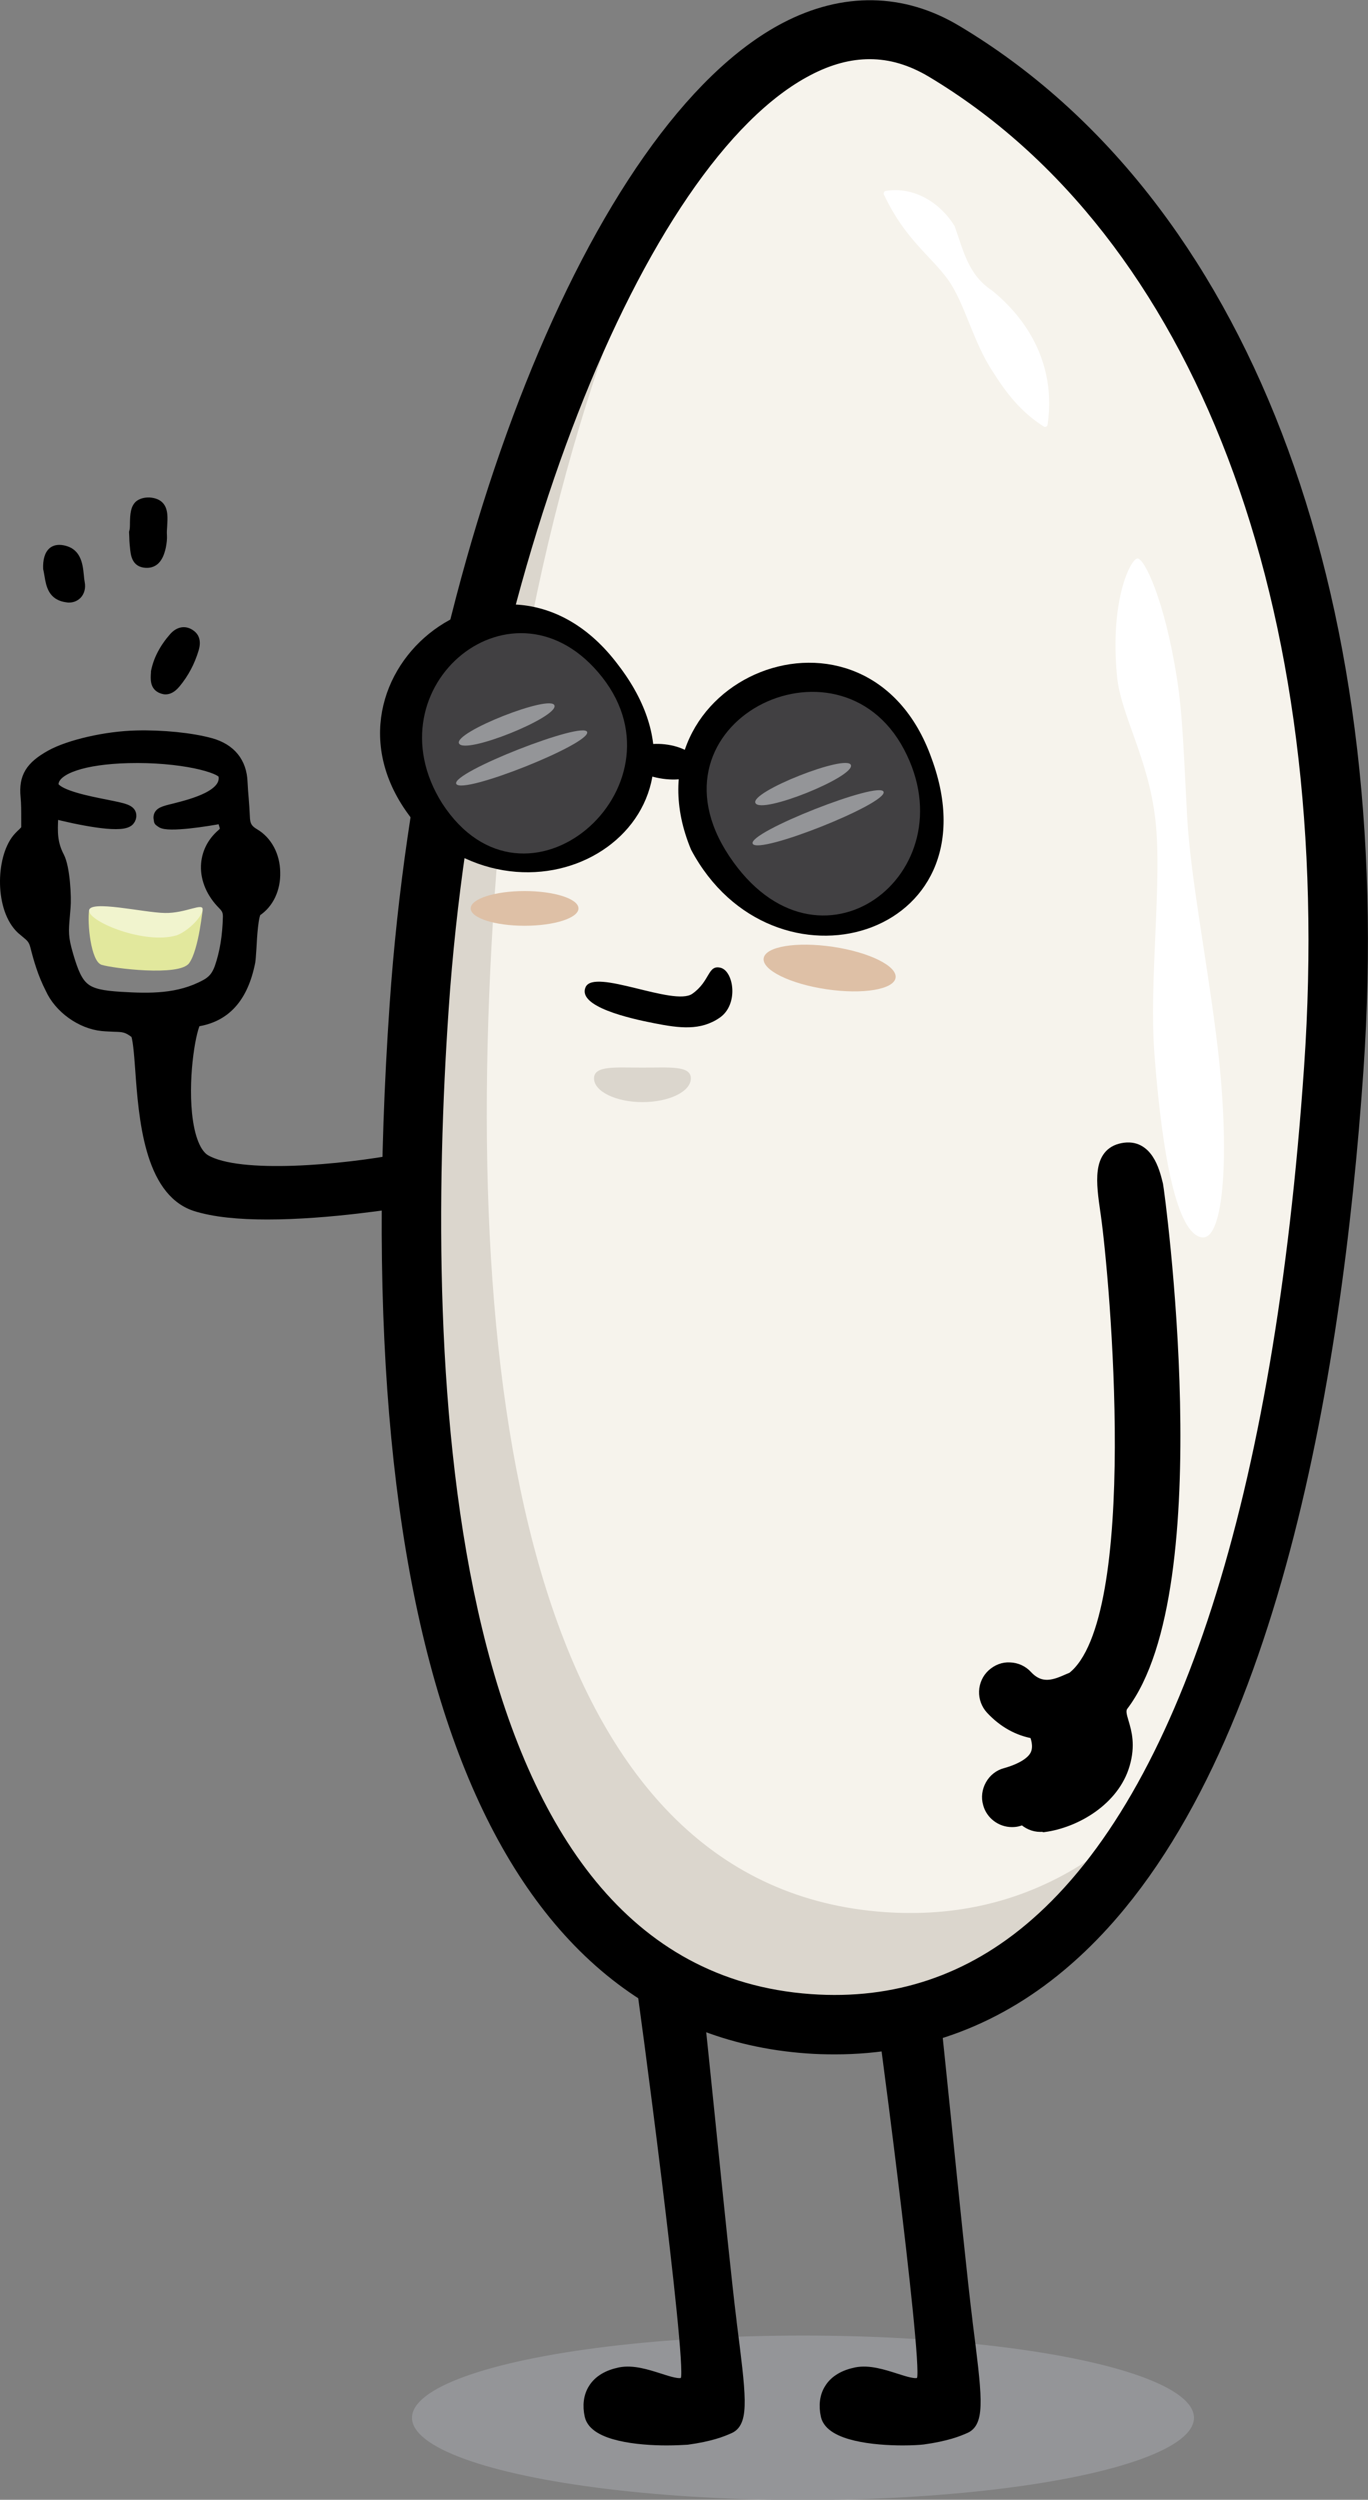 <?xml version="1.0" encoding="utf-8"?>
<!-- Generator: Adobe Illustrator 28.1.0, SVG Export Plug-In . SVG Version: 6.00 Build 0)  -->
<svg version="1.1" id="Layer_1" xmlns="http://www.w3.org/2000/svg" xmlns:xlink="http://www.w3.org/1999/xlink" x="0px" y="0px"
	 viewBox="0 0 59.9 109.44" style="enable-background:new 0 0 59.9 109.44;" xml:space="preserve">
<rect x="0" y="0" width="59.9" height="109.44" fill="#808080" stroke="none"/>
<style type="text/css">
	.st0{fill:#FFFFFF;}
	.st1{fill:#DEC0A6;}
	.st2{fill:url(#SVGID_1_);}
	.st3{fill:#F6F3EC;}
	.st4{fill:#DBD6CD;}
	.st5{fill:#906769;}
	.st6{fill:none;}
	.st7{fill:#E2E89D;}
	.st8{fill:#F1F4CE;}
	.st9{fill:#BCBEC0;}
	.st10{fill:#D1D3D4;}
	.st11{fill:#A6A198;}
	.st12{fill:#414042;}
	.st13{fill:#949598;}
	.st14{fill:#A7A9AB;}
	.st15{fill:#C0A788;}
	.st16{fill-rule:evenodd;clip-rule:evenodd;fill:#DEC0A6;}
	.st17{fill:#F2E7DA;}
	.st18{fill:#FEFEFE;}
	.st19{fill:#97867A;}
	.st20{fill:#FFFFFF;stroke:#000000;stroke-width:0.5;stroke-linecap:round;stroke-linejoin:round;stroke-miterlimit:10;}
	.st21{stroke:#FFFFFF;stroke-width:0.5;stroke-miterlimit:10;}
	.st22{fill:none;stroke:#DA3832;stroke-width:0.5;stroke-linecap:round;stroke-linejoin:round;stroke-miterlimit:10;}
	.st23{fill:#97867A;stroke:#97867A;stroke-width:0.5;stroke-linecap:round;stroke-linejoin:round;stroke-miterlimit:10;}
	.st24{fill:url(#SVGID_00000109708237736930288670000005616934770602651037_);}
	.st25{fill:url(#SVGID_00000053535325911416926390000011792939546675572923_);}
	.st26{fill:url(#SVGID_00000179643791790609485480000008190094220013666963_);}
	.st27{fill:url(#SVGID_00000013907594891643959250000013506597420069100418_);}
	.st28{fill:url(#SVGID_00000042706294038970169650000006485853393649601670_);}
	.st29{fill:url(#SVGID_00000081615544755588073360000013962906504863513247_);}
	.st30{fill:url(#SVGID_00000011742044645477072420000002431217758336414372_);}
	.st31{fill:url(#SVGID_00000081624430879767521130000008762893805717036713_);}
	.st32{fill:url(#SVGID_00000113324044814827860350000008469258124596913328_);}
	.st33{fill:url(#SVGID_00000134249244988442175270000018313120461980638652_);}
	.st34{fill:url(#SVGID_00000093153907489791275680000012434436404908374411_);}
	.st35{fill:url(#SVGID_00000137836964577498019350000004183054363954103714_);}
	.st36{fill:url(#SVGID_00000001630962788524047310000013117158498945127350_);}
	.st37{fill:url(#SVGID_00000026163131395573311770000007383148963395011774_);}
	.st38{fill:url(#SVGID_00000110470353578141305970000017588124818074539427_);}
	.st39{fill:url(#SVGID_00000013159390745400124430000010923325715997926017_);}
	.st40{fill:url(#SVGID_00000121961527085316938600000003807730456637803420_);}
	.st41{fill:url(#SVGID_00000139265418642693194620000008711302679740876456_);}
	.st42{fill:url(#SVGID_00000089548800912866563430000005369616151019995812_);}
	.st43{fill:url(#SVGID_00000138537680102097253690000016307392170261400487_);}
	.st44{fill:url(#SVGID_00000108988771960702187830000011357194873074208897_);}
	.st45{fill:url(#SVGID_00000152259300698682306770000003844306211306119569_);}
	.st46{fill:url(#SVGID_00000062897315865626869320000007253664900660309403_);}
	.st47{fill:url(#SVGID_00000084500389107856400020000016421105152017914299_);}
	.st48{fill:url(#SVGID_00000183940067905890307840000010228716039561824913_);}
	.st49{fill:url(#SVGID_00000090270044229901526370000006909475237789160877_);}
	.st50{fill:url(#SVGID_00000047021925307514370100000012219981238311619752_);}
	.st51{fill:url(#SVGID_00000008840683644651782860000008998467474942382509_);}
	.st52{fill:url(#SVGID_00000124128254130151914750000003370729983651532965_);}
	.st53{fill:url(#SVGID_00000003792856104764801610000016789876660776090796_);}
	.st54{fill:url(#SVGID_00000173146732536917484400000000612528166390783417_);}
	.st55{fill:url(#SVGID_00000107550238678381009910000003093428936885924000_);}
	.st56{fill:url(#SVGID_00000005972705809932710620000002884400278467943821_);}
	.st57{fill:url(#SVGID_00000070095290681988225240000013752320987642364591_);}
	.st58{fill:url(#SVGID_00000072973960388723581530000011878119659677379754_);}
	.st59{fill:url(#SVGID_00000104689509221041011400000007461972795288115119_);}
	.st60{fill:url(#SVGID_00000114786978113893704240000009806613524904768408_);}
	.st61{fill:url(#SVGID_00000065045766619162893250000012101884930763462792_);}
	.st62{fill:url(#SVGID_00000046304682560236639240000008622903726940261004_);}
	.st63{fill:url(#SVGID_00000134246542884542617480000013686329406716066197_);}
	.st64{fill:url(#SVGID_00000098918355564871011230000015124430049469537467_);}
	.st65{fill:url(#SVGID_00000032631571800546981580000011783625698626034061_);}
	.st66{fill:url(#SVGID_00000129204180779205265750000012785764995560798897_);}
	.st67{fill:url(#SVGID_00000072280421417668418110000006614648603052808383_);}
	.st68{fill:url(#SVGID_00000029027108625282144410000015161210868854382513_);}
	.st69{fill:url(#SVGID_00000067218973354522033320000004504707284020815282_);}
	.st70{fill:url(#SVGID_00000145778787811455394430000005551593293964587172_);}
	.st71{fill:url(#SVGID_00000005258824214941060820000001718618380635157412_);}
	.st72{fill:url(#SVGID_00000021080711766188847710000005664482282400296340_);}
	.st73{fill:url(#SVGID_00000085952458593081566820000005578595794959945103_);}
	.st74{fill:url(#SVGID_00000160893295730540617370000013875476610603268019_);}
	.st75{fill:url(#SVGID_00000038397381635947340450000014781694393542278827_);}
	.st76{fill:url(#SVGID_00000015325330729254308690000003626579547412466348_);}
	.st77{fill:url(#SVGID_00000072974718681983066290000014584677218232667825_);}
	.st78{fill:url(#SVGID_00000049910565732601954600000006239962138067219613_);}
	.st79{fill:url(#SVGID_00000114770953431190082070000015344237116963446697_);}
	.st80{fill:url(#SVGID_00000173867818829028511840000003234389930945084337_);}
	.st81{fill:url(#SVGID_00000082327865699600316320000003469165965220219827_);}
	.st82{fill:url(#SVGID_00000036942411722097254180000001807320905290364825_);}
	.st83{fill:url(#SVGID_00000062880369546322161140000010027030703281112206_);}
	.st84{fill:url(#SVGID_00000013161663085517492910000016797793429163283330_);}
	.st85{fill:url(#SVGID_00000084532231611226162200000000865800815976656535_);}
	.st86{fill:url(#SVGID_00000050634109555206879640000017038162859569021324_);}
	.st87{fill:url(#SVGID_00000142896331707142345480000017898565447389025173_);}
	.st88{fill:url(#SVGID_00000036233964735968543120000018445956083017483430_);}
	.st89{fill:url(#SVGID_00000067923426826153554100000003826860040420074398_);}
	.st90{fill:url(#SVGID_00000182514222047885998780000010644195495749484982_);}
	.st91{fill:url(#SVGID_00000060019630084125347330000014636567008482673029_);}
	.st92{fill:url(#SVGID_00000092428387105369631120000015698207633726286215_);}
	.st93{fill:url(#SVGID_00000000184894039427912610000016749516294151006901_);}
	.st94{fill:url(#SVGID_00000010996166614497456120000017361215226142922654_);}
	.st95{fill:url(#SVGID_00000116203651761710532340000006325514347350695569_);}
	.st96{fill:url(#SVGID_00000036218223684498720400000000476198582906453412_);}
	.st97{fill:url(#SVGID_00000125601531011159769640000005304326090404991631_);}
	.st98{fill:url(#SVGID_00000056403287852603969320000017697214011953969292_);}
	.st99{fill:url(#SVGID_00000067926423208571764510000008037600202446151826_);}
	.st100{fill:url(#SVGID_00000170261470553624243530000003264964085061164959_);}
	.st101{fill:url(#SVGID_00000126313014001547414140000010625151180973306001_);}
	.st102{fill:url(#SVGID_00000059276747709167003260000000146864691004312481_);}
	.st103{fill:url(#SVGID_00000022534511676553020040000003296266195508454301_);}
	.st104{fill:url(#SVGID_00000100380130816276388980000007638635782331494070_);}
	.st105{fill:url(#SVGID_00000119087032982958669120000006169062125383700619_);}
	.st106{fill:url(#SVGID_00000033338037247511801030000010358008614646536879_);}
	.st107{fill:url(#SVGID_00000176737275409113153890000008712154097567180734_);}
	.st108{fill:url(#SVGID_00000127011107327831271800000001342645291940704931_);}
	.st109{fill:url(#SVGID_00000041984266333921722090000017566808586416615594_);}
	.st110{fill:url(#SVGID_00000085224178775884369090000011852290836439867028_);}
	.st111{fill:url(#SVGID_00000008112866287884321390000017575726492158387339_);}
	.st112{fill:url(#SVGID_00000003106028671120544290000005898684373201170820_);}
	.st113{fill:url(#SVGID_00000037674284274308292710000006651503678483120785_);}
	.st114{fill:url(#SVGID_00000044864960394967923190000004162193915115368069_);}
	.st115{fill:url(#SVGID_00000052793950656624457060000000456269060180894396_);}
	.st116{fill:url(#SVGID_00000031923840039366916310000005488861759578774658_);}
	.st117{fill:url(#SVGID_00000153673054754819867100000011400355208585747859_);}
	.st118{fill:url(#SVGID_00000070098051352273989720000009128327076512633991_);}
	.st119{fill:url(#SVGID_00000044879142650698643070000005375079079782877370_);}
	.st120{fill:url(#SVGID_00000128478364460757230940000009715900619352754623_);}
	.st121{fill:url(#SVGID_00000171695542773970275660000004946140541984084356_);}
	.st122{fill:url(#SVGID_00000011750680664747660160000009786319271505761980_);}
	.st123{fill:url(#SVGID_00000150081448387685235090000001290691593779562158_);}
	.st124{fill:url(#SVGID_00000044898626066138961260000005638699243817076354_);}
	.st125{fill:url(#SVGID_00000077309731469352341810000012917450709474290355_);}
	.st126{fill:url(#SVGID_00000055699980754186951230000010754947489815728785_);}
	.st127{fill:url(#SVGID_00000118368836561580930150000011655705271574586759_);}
	.st128{fill:url(#SVGID_00000145740643456361989350000013726915791184709566_);}
	.st129{fill:url(#SVGID_00000133503027728286885540000003184823974230497195_);}
	.st130{fill:url(#SVGID_00000062875109538530153650000011127548955334544564_);}
	.st131{fill:url(#SVGID_00000112598710402249106880000009256287763913127608_);}
	.st132{fill:url(#SVGID_00000039844286525282949050000003313740992446829240_);}
	.st133{fill:url(#SVGID_00000161600517186065061840000001697566710350437801_);}
	.st134{fill:url(#SVGID_00000090276774621941211850000001671950744841309836_);}
	.st135{fill:url(#SVGID_00000104704022048603620600000003895448230030268833_);}
	.st136{fill:url(#SVGID_00000091695011364037951620000011643575897957133457_);}
	.st137{fill:url(#SVGID_00000010297744849139589760000007123573545666744716_);}
	.st138{fill:url(#SVGID_00000014633359749441824780000018236733930029538734_);}
	.st139{fill:url(#SVGID_00000094598786642245990220000003741461168212952469_);}
	.st140{fill:url(#SVGID_00000001623111677452755800000009149880246556327571_);}
	.st141{fill:url(#SVGID_00000036249784394194308900000003571022820076213156_);}
	.st142{fill:url(#SVGID_00000126293395507798320090000004859504138521265038_);}
	.st143{fill:url(#SVGID_00000060751931238326237300000002953643280311143055_);}
	.st144{fill:url(#SVGID_00000129202440295809117040000016084875995458338483_);}
	.st145{fill:url(#SVGID_00000133509423894945217860000001675611644347625603_);}
	.st146{fill:url(#SVGID_00000062153359841069782980000002411587821102476983_);}
	.st147{fill:url(#SVGID_00000183954880031940590690000006605347110429646764_);}
	.st148{fill:url(#SVGID_00000173847128518312208010000007863144838426674860_);}
	.st149{fill:url(#SVGID_00000058554673829376831190000015665579933041339267_);}
	.st150{fill:url(#SVGID_00000084521880655296238220000005390777251275659449_);}
	.st151{fill:url(#SVGID_00000109722409742177056290000004767425819006792597_);}
	.st152{fill:url(#SVGID_00000168836585807795489650000015967662913738811548_);}
	.st153{fill:url(#SVGID_00000057853477080077441540000016232769614419409035_);}
	.st154{fill:url(#SVGID_00000153671922206298200120000014166043343985029255_);}
	.st155{fill:url(#SVGID_00000023985071930538848790000016408875621739210153_);}
	.st156{fill:url(#SVGID_00000128461905964159705820000009836376813190235808_);}
	.st157{fill:url(#SVGID_00000044146859572592377870000016017169571061972144_);}
	.st158{fill:url(#SVGID_00000117658701112020858900000010849740782414372280_);}
	.st159{fill:url(#SVGID_00000039110452050490236150000012559869970666703775_);}
	.st160{fill:url(#SVGID_00000011736129493649284590000012993306650679028381_);}
	.st161{fill:url(#SVGID_00000124151306450059602400000014226353062371105156_);}
	.st162{fill:url(#SVGID_00000160885457821779835760000001014608791731736510_);}
	.st163{fill:url(#SVGID_00000030452404918255157770000013805982220007567781_);}
	.st164{fill:url(#SVGID_00000007413653091142353720000012185725244667158147_);}
	.st165{fill:url(#SVGID_00000172402359100147444810000007524430411113295513_);}
	.st166{fill:url(#SVGID_00000009572148565632037960000018011932793133919645_);}
	.st167{fill:url(#SVGID_00000069393548400122323750000004760448431816739250_);}
	.st168{fill:url(#SVGID_00000129186789531712993720000011330717806274365362_);}
	.st169{fill:url(#SVGID_00000144329115222022904090000004926778082973056640_);}
	.st170{fill:url(#SVGID_00000068635561713911754170000008692428625328566707_);}
	.st171{fill:url(#SVGID_00000062913658622169971880000004358282520593363112_);}
	.st172{fill:url(#SVGID_00000072969041569796634470000002472820080488777140_);}
	.st173{fill:url(#SVGID_00000171697272896494127270000013955172426611402154_);}
	.st174{fill:url(#SVGID_00000041983099228992695880000016156046544360649117_);}
	.st175{fill:url(#SVGID_00000062178850303956103960000017256923693901535112_);}
	.st176{fill:url(#SVGID_00000064325082964785234800000005292291678469465986_);}
	.st177{fill:url(#SVGID_00000121998586773080111170000003645124386983652491_);}
	.st178{fill:url(#SVGID_00000002378999691448726710000008572529272541571493_);}
	.st179{fill:url(#SVGID_00000144299604700530433180000009249937055908781196_);}
	.st180{fill:url(#SVGID_00000163039438785793941850000004474520368828315539_);}
	.st181{fill:url(#SVGID_00000082358563915317955550000002173622091858636473_);}
	.st182{fill:url(#SVGID_00000026880700933007384990000014837203918915407025_);}
	.st183{fill:url(#SVGID_00000129886066633248943790000006338128389106241939_);}
	.st184{fill:url(#SVGID_00000012460007383133502590000003030463875434743222_);}
	.st185{fill:url(#SVGID_00000112594977724148697370000007466414573211906694_);}
	.st186{fill:url(#SVGID_00000165916466062951442280000017609260278898002053_);}
	.st187{fill:url(#SVGID_00000002384590113306692740000012584845245747506821_);}
	.st188{fill:url(#SVGID_00000098206599792754802300000008911543281535685288_);}
	.st189{fill:url(#SVGID_00000099648087481023223590000002796242079637239984_);}
	.st190{fill:url(#SVGID_00000030460762754625245340000002194987899101911980_);}
	.st191{fill:url(#SVGID_00000157996477749375999030000006913792149246885783_);}
	.st192{fill:url(#SVGID_00000096740955447060515900000007567996560118729360_);}
	.st193{fill:url(#SVGID_00000127002372422044177250000015683250568362897084_);}
	.st194{fill:url(#SVGID_00000000199364874441399570000017289500936155543469_);}
	.st195{fill:url(#SVGID_00000028311253053835519050000017690086448273547147_);}
	.st196{fill:url(#SVGID_00000062153153625384244380000018188005293846709946_);}
	.st197{fill:url(#SVGID_00000019652457742586711530000006307949327623134134_);}
	.st198{fill:url(#SVGID_00000010305911628181048150000017118204274444738442_);}
	.st199{fill:url(#SVGID_00000088853230967456544310000002833215438860609929_);}
	.st200{fill:url(#SVGID_00000008130888526465970190000004101889747581856392_);}
	.st201{fill:url(#SVGID_00000089568436875865495050000013904898280965445054_);}
	.st202{fill:url(#SVGID_00000076585965842050613360000005458632128531495100_);}
	.st203{fill:url(#SVGID_00000176040430572839018170000013975316804863604897_);}
	.st204{fill:url(#SVGID_00000174595111879038005470000003639517340129843852_);}
	.st205{fill:url(#SVGID_00000038379288240934253840000017005743787318135445_);}
	.st206{fill:url(#SVGID_00000158749325090952192180000010074121245543715761_);}
	.st207{fill:url(#SVGID_00000089534083818093846200000014007020024214068370_);}
	.st208{fill:url(#SVGID_00000160909732094411840350000007976573583078665601_);}
	.st209{fill:url(#SVGID_00000109007419320629577090000010291500625932196255_);}
	.st210{fill:url(#SVGID_00000085960924317715707230000014551508259927506332_);}
	.st211{fill:url(#SVGID_00000157274834748246200610000013157854372040996524_);}
	.st212{fill:url(#SVGID_00000147908913462730535330000016746182464647632562_);}
	.st213{fill:url(#SVGID_00000168813852632852066810000013053507805086017410_);}
	.st214{fill:url(#SVGID_00000040549582066884211120000005924646715997717918_);}
	.st215{fill:url(#SVGID_00000010995097721063862230000000108632752605430463_);}
	.st216{fill:url(#SVGID_00000098915719489778996640000003046494911132315322_);}
	.st217{fill:url(#SVGID_00000005978891310179990890000016743611222507783311_);}
	.st218{fill:url(#SVGID_00000119076242440554650270000001753720398384728764_);}
	.st219{fill:url(#SVGID_00000123404903950395360160000012695595011900187024_);}
	.st220{fill:url(#SVGID_00000081617452635542173640000011125370396963698594_);}
	.st221{fill:url(#SVGID_00000147204931901094653090000009955329535032752819_);}
	.st222{fill:url(#SVGID_00000121244595180379915760000015213620710351973566_);}
	.st223{fill:url(#SVGID_00000000909828033540346900000010620384050435797677_);}
	.st224{fill:url(#SVGID_00000065794660766302532920000001194628201822053297_);}
	.st225{fill:url(#SVGID_00000052099985322265621120000011961455667995332523_);}
	.st226{fill:url(#SVGID_00000134249638989656509860000008048998449302979253_);}
	.st227{fill:url(#SVGID_00000176729582063737422880000006826330201250273712_);}
	.st228{fill:url(#SVGID_00000026141172702168145090000017985593668628077700_);}
	.st229{fill:url(#SVGID_00000154390069328066928570000016686906191032171655_);}
	.st230{fill:url(#SVGID_00000124143729067398107310000000957648760588704950_);}
	.st231{fill:url(#SVGID_00000173157875822256166220000014994490401458875020_);}
	.st232{fill:url(#SVGID_00000178201143881306078740000008348030343442700717_);}
	.st233{fill:url(#SVGID_00000172417317184656448930000009344372409884368798_);}
	.st234{fill:url(#SVGID_00000129897452389019169580000013507136623550866333_);}
	.st235{fill:url(#SVGID_00000078006219619919406370000008808318212977694877_);}
	.st236{fill:url(#SVGID_00000096022402378789060340000018131451041519863484_);}
	.st237{fill:url(#SVGID_00000149343092644860323960000009466748152467176625_);}
	.st238{fill:url(#SVGID_00000014634751936963423700000015585290106497351296_);}
	.st239{fill:url(#SVGID_00000119802485891022401170000010754691148150444421_);}
	.st240{fill:url(#SVGID_00000159444048283598726740000016819754943851542694_);}
	.st241{fill:url(#SVGID_00000155113628134884102610000010283190670112522939_);}
	.st242{fill:url(#SVGID_00000022542402700623067440000018015455754617415345_);}
	.st243{fill:url(#SVGID_00000078749265796992146570000011211032941455185034_);}
	.st244{fill:url(#SVGID_00000107577887280254691520000000537158383119718534_);}
	.st245{fill:url(#SVGID_00000137819756425098138600000002104616224983396992_);}
	.st246{fill:url(#SVGID_00000159468757997516413950000002687516352902085779_);}
	.st247{fill:url(#SVGID_00000114057469025785019520000006475632945933787580_);}
	.st248{fill:url(#SVGID_00000153696747848437494830000010329360180251094700_);}
	.st249{fill:url(#SVGID_00000173128586176530962180000013546665379236173722_);}
	.st250{fill:url(#SVGID_00000007421612980637124270000015674064503974751885_);}
	.st251{fill:url(#SVGID_00000163041745118382925620000015723783434448725894_);}
	.st252{fill:url(#SVGID_00000181087239393425153190000010141179267851169193_);}
	.st253{fill:url(#SVGID_00000176017535827525419320000017084190450564838551_);}
	.st254{fill:url(#SVGID_00000155147405008595319530000006851854250598127544_);}
	.st255{fill:url(#SVGID_00000160873692730399596170000017159982889061549968_);}
	.st256{fill:url(#SVGID_00000152243265844358133540000003564700409225928079_);}
	.st257{fill:url(#SVGID_00000163060344227601818540000016439895125279582896_);}
	.st258{fill:url(#SVGID_00000033335654331610453470000002456953208394789558_);}
	.st259{fill:url(#SVGID_00000072991749820352542270000014489802538835845810_);}
	.st260{fill:url(#SVGID_00000142172584435522585670000004886292772487225007_);}
	.st261{fill:url(#SVGID_00000125560674674777113630000011555294032605478333_);}
	.st262{fill:url(#SVGID_00000077293632125660011520000002891643502368032645_);}
	.st263{fill:url(#SVGID_00000031893644545335117690000007838049566460818591_);}
	.st264{fill:url(#SVGID_00000113316389990316491950000012776101233706597020_);}
	.st265{fill:url(#SVGID_00000011711136987711770180000001939151901002190257_);}
	.st266{fill:url(#SVGID_00000049938490245241381960000001525029865078400139_);}
	.st267{fill:url(#SVGID_00000158744771818394122380000013373141966946873009_);}
	.st268{fill:url(#SVGID_00000110430733746722791310000005542192345063187093_);}
	.st269{fill:url(#SVGID_00000007389235996932493710000007075169320351318426_);}
	.st270{fill:url(#SVGID_00000149363771093838415530000001091665148921883789_);}
	.st271{fill:url(#SVGID_00000079471056336558677360000011398794372254592425_);}
	.st272{fill:url(#SVGID_00000085959457018621147010000000917612128709217439_);}
	.st273{fill:url(#SVGID_00000152949251604869177780000000267406122029397931_);}
	.st274{fill:url(#SVGID_00000039121952079018844810000006233194697733595556_);}
	.st275{fill:url(#SVGID_00000140720147913300821890000010024181178265058224_);}
	.st276{fill:url(#SVGID_00000152962444932055515450000008485259988000160139_);}
	.st277{fill:url(#SVGID_00000109028436740548104090000008794989604888902815_);}
	.st278{fill:url(#SVGID_00000104703484482791821700000009449181008596005252_);}
	.st279{fill:url(#SVGID_00000118393215299148585990000010251732380739578776_);}
	.st280{fill:url(#SVGID_00000152241367423342819120000001227468744290696637_);}
	.st281{fill:url(#SVGID_00000074441211375286697160000009443131600535340936_);}
	.st282{fill:url(#SVGID_00000000222441890554632340000012389343186484202943_);}
	.st283{fill:url(#SVGID_00000093149658171218923950000016155237673071159439_);}
	.st284{fill:url(#SVGID_00000178205861416679122900000010200152391702884748_);}
	.st285{fill:url(#SVGID_00000002379101446704389110000014996021056714736550_);}
	.st286{fill:url(#SVGID_00000114032050280425354380000017449371262710147208_);}
	.st287{fill:url(#SVGID_00000111176916559089257500000018269759072354510723_);}
	.st288{fill:url(#SVGID_00000087412905684933353320000011274955126233592970_);}
	.st289{fill:url(#SVGID_00000174575620241068094850000011369818150241726646_);}
	.st290{fill:url(#SVGID_00000161633168897321431390000001723256476146337725_);}
	.st291{fill:url(#SVGID_00000030463763576853764910000009726038533348928145_);}
	.st292{fill:url(#SVGID_00000132072249056493475890000012939575833981564063_);}
	.st293{fill:url(#SVGID_00000021819427085795754860000013985143140334664333_);}
	.st294{fill:url(#SVGID_00000175295481917103929000000009190620634086725309_);}
	.st295{fill:url(#SVGID_00000052083994305003450260000006919116000969270676_);}
	.st296{fill:url(#SVGID_00000088817801929095881870000003811128913345542273_);}
	.st297{fill:url(#SVGID_00000097502511456336493210000010466041078510644132_);}
	.st298{fill:url(#SVGID_00000071538946457312316970000017931052096903262098_);}
	.st299{fill:url(#SVGID_00000131347127176742477650000014866933634480237462_);}
	.st300{fill:url(#SVGID_00000035498586617080677510000009979390932182571705_);}
	.st301{fill:url(#SVGID_00000052081700901073838240000015632597901740815498_);}
	.st302{fill:url(#SVGID_00000098934743111088010110000011687480776594952610_);}
	.st303{fill:url(#SVGID_00000141452243584867348210000012857391180156398777_);}
	.st304{fill:url(#SVGID_00000155138916163647326180000010259317196296274817_);}
	.st305{fill:url(#SVGID_00000152253478822087629590000003534860966354464141_);}
	.st306{fill:url(#SVGID_00000115489274870109188130000002985821709833957014_);}
	.st307{fill:url(#SVGID_00000165235277615279774440000010591975782196835753_);}
	.st308{fill:url(#SVGID_00000000928693404522188600000008510830693198967431_);}
	.st309{fill:url(#SVGID_00000021831473045825902940000012094609083385107357_);}
	.st310{fill:url(#SVGID_00000173865914005463000980000007101606340991241609_);}
	.st311{fill:url(#SVGID_00000039114759124773837040000001154566614829544077_);}
	.st312{fill:url(#SVGID_00000147917199650721995700000012731969935549690250_);}
	.st313{fill:url(#SVGID_00000152978229124106165190000006052435592972417931_);}
	.st314{fill:url(#SVGID_00000004547887616862637910000001639954887815293837_);}
	.st315{fill:url(#SVGID_00000072254256322260998750000010051110307047386299_);}
	.st316{fill:url(#SVGID_00000047751884730276599470000014426267838264907935_);}
	.st317{fill:url(#SVGID_00000168109002554700504730000009755129979131788730_);}
	.st318{fill:url(#SVGID_00000014596603790148726610000017470297082280378283_);}
	.st319{fill:url(#SVGID_00000152977664141351333730000016804663380473219226_);}
	.st320{fill:url(#SVGID_00000095322489205023157950000000925361554524323993_);}
	.st321{fill:url(#SVGID_00000034795359233489237000000006762978025766710962_);}
	.st322{fill:url(#SVGID_00000101069148361003826080000013048738011362557105_);}
	.st323{fill:url(#SVGID_00000160888596993648002910000011368026830660390587_);}
	.st324{fill:url(#SVGID_00000041296167376335412400000003812061748798900098_);}
	.st325{fill:url(#SVGID_00000101822649431398548150000009693430840044381574_);}
	.st326{fill:url(#SVGID_00000059998784376028684400000014957426695843422614_);}
	.st327{fill:url(#SVGID_00000127751327008258977920000010154161711804647090_);}
	.st328{fill:url(#SVGID_00000020390155793726453090000005863809994907207354_);}
	.st329{fill:url(#SVGID_00000098938431252203126550000011317536377250544775_);}
	.st330{fill:url(#SVGID_00000098913493418188096210000016656561315205051020_);}
	.st331{fill:url(#SVGID_00000142882749044526490840000005504146600320777350_);}
	.st332{fill:url(#SVGID_00000178166215968963227650000012016413832559069097_);}
	.st333{fill:url(#SVGID_00000087413068450210154360000003618154627840341385_);}
	.st334{fill:url(#SVGID_00000054954993630485645620000009233111155262211981_);}
	.st335{fill:url(#SVGID_00000165954690144567216840000007426372280009677750_);}
	.st336{fill:url(#SVGID_00000160178200294049546130000017735261226142093956_);}
	.st337{fill:url(#SVGID_00000025414276123052418070000005938376844421173691_);}
	.st338{fill:url(#SVGID_00000070119339501645891900000013712169084208703883_);}
	.st339{fill:url(#SVGID_00000098900048272168250980000007831920706109295775_);}
	.st340{fill:url(#SVGID_00000055683247850097521740000013677583535496625340_);}
	.st341{fill:url(#SVGID_00000017518714463746660480000013048660864547563933_);}
	.st342{fill:url(#SVGID_00000006698031783954193250000005692373206195390902_);}
	.st343{fill:url(#SVGID_00000081606610117280040910000002839124095728635264_);}
	.st344{fill:url(#SVGID_00000110437560959840707960000000724918138424735402_);}
	.st345{fill:url(#SVGID_00000167377099142350343810000012718657660068295349_);}
	.st346{fill:url(#SVGID_00000034076905824727306260000014653679018840669113_);}
	.st347{fill:url(#SVGID_00000028321015610438552680000012900186307206971037_);}
	.st348{fill:url(#SVGID_00000026122859081626765270000007416221504907218067_);}
	.st349{fill:url(#SVGID_00000080166232782748786190000013680375955526313644_);}
	.st350{fill:url(#SVGID_00000077304589088258062230000002931459996041883811_);}
	.st351{fill:url(#SVGID_00000037683115582365508760000009386015753118599345_);}
	.st352{fill:url(#SVGID_00000176737588654346301620000018251845266204436911_);}
	.st353{fill:url(#SVGID_00000031901645274941893990000006950490396326465211_);}
	.st354{fill:url(#SVGID_00000078036847020016465070000016734384923877143990_);}
	.st355{fill:url(#SVGID_00000173153217389219401050000009334624193733874849_);}
	.st356{fill:url(#SVGID_00000059297823423408410800000001265478133556345777_);}
	.st357{fill:url(#SVGID_00000160181667077282683780000004561590292119132597_);}
	.st358{fill:url(#SVGID_00000123411632690206596080000002558147204480665279_);}
	.st359{fill:url(#SVGID_00000021840504481857882040000011375344539120204972_);}
	.st360{fill:url(#SVGID_00000173146814364427968420000007763015129437013175_);}
	.st361{fill:url(#SVGID_00000025427573942544970360000005926409759047506840_);}
	.st362{fill:url(#SVGID_00000066506248941670406580000013578049402976643992_);}
	.st363{fill:url(#SVGID_00000045583039072162690070000015303439950071927720_);}
	.st364{fill:url(#SVGID_00000027563164302551398680000002266120692788269984_);}
	.st365{fill:url(#SVGID_00000112609662123244539470000001677066755711130257_);}
	.st366{fill:url(#SVGID_00000142161186181663862010000001413993554153700023_);}
	.st367{fill:url(#SVGID_00000067931929553118851520000016250609826908779651_);}
	.st368{fill:url(#SVGID_00000054226730765031351540000012181392821717607577_);}
	.st369{fill:url(#SVGID_00000170247012409643532690000018359863921251139990_);}
	.st370{fill:url(#SVGID_00000011750847321087312930000007544253829913246598_);}
	.st371{fill:url(#SVGID_00000016064237629014733990000017878828167230435975_);}
	.st372{fill:url(#SVGID_00000156556825954482245130000006110154286739541176_);}
	.st373{fill:url(#SVGID_00000070837218174250146980000002285163311255549596_);}
	.st374{fill:url(#SVGID_00000126311900879822818340000008156485987157192324_);}
	.st375{fill:url(#SVGID_00000104665307107560406040000006527443324679134351_);}
	.st376{fill:url(#SVGID_00000126307187504396324990000010327645912186491544_);}
	.st377{fill:url(#SVGID_00000109728974943429838820000011826972169684109209_);}
	.st378{fill:url(#SVGID_00000133503343850707566160000017076539496584682939_);}
	.st379{fill:url(#SVGID_00000055697066227592172570000000407618842513076917_);}
	.st380{fill:url(#SVGID_00000148622786192218341180000004256169426064270766_);}
	.st381{fill:url(#SVGID_00000103230982968932765690000007225740500354057909_);}
	.st382{fill:url(#SVGID_00000018920434315598937940000018336726231738782121_);}
	.st383{fill:url(#SVGID_00000138573506062743625070000011373358438021371065_);}
	.st384{fill:url(#SVGID_00000155136516138273644570000006225281638754428573_);}
	.st385{fill:url(#SVGID_00000178913755854546997220000009188214210711847055_);}
	.st386{fill:url(#SVGID_00000147179733026428311260000004702338015291118501_);}
	.st387{fill:url(#SVGID_00000119090398749983950260000015576806460868784264_);}
	.st388{fill:url(#SVGID_00000129180644692947145530000002488150331758197380_);}
	.st389{fill:url(#SVGID_00000085217349527462881040000000855422167259243937_);}
	.st390{fill:url(#SVGID_00000071558293541479945480000012255656566620644522_);}
	.st391{fill:url(#SVGID_00000152239908601951098520000011174484347390637994_);}
	.st392{fill:url(#SVGID_00000025414753178252531100000013448917690671101328_);}
	.st393{fill:url(#SVGID_00000054228573422773793280000014088592996540224176_);}
	.st394{fill:url(#SVGID_00000031201891779898735000000005592094011814479017_);}
	.st395{fill:url(#SVGID_00000176005869665790027780000006966967549407653523_);}
	.st396{fill:url(#SVGID_00000115485268104430780510000008159833298364350377_);}
	.st397{fill:url(#SVGID_00000011018714255416507590000004572798970371271568_);}
	.st398{fill:url(#SVGID_00000164508762820425014220000002770371420025828007_);}
	.st399{fill:url(#SVGID_00000044888716354908676460000004691473895731371443_);}
	.st400{fill:url(#SVGID_00000043451316600292435540000009251915395656375182_);}
	.st401{fill:url(#SVGID_00000032614325204498833390000011179360480064377772_);}
	.st402{fill:url(#SVGID_00000046336024486593366650000016810905066901068204_);}
	.st403{fill:url(#SVGID_00000093179230372531532690000014610888288170203579_);}
	.st404{fill:url(#SVGID_00000051357798377248637560000006293404009428939690_);}
	.st405{fill:url(#SVGID_00000164492613501132887100000010610767450548215686_);}
	.st406{fill:url(#SVGID_00000101077371006117392350000005983655739158723716_);}
	.st407{fill:url(#SVGID_00000131340956635680881340000005025127791462050745_);}
	.st408{fill:url(#SVGID_00000073694572929634331150000002303683520584570302_);}
	.st409{fill:url(#SVGID_00000066486820561105348940000012492966891955319200_);}
	.st410{fill:url(#SVGID_00000005250485422715065420000008939669758251555254_);}
	.st411{fill:url(#SVGID_00000124120543162653307670000010753578463322216104_);}
	.st412{fill:url(#SVGID_00000051382028217487924130000004653913141952753845_);}
	.st413{fill:url(#SVGID_00000103242901081187384640000012310405786970611634_);}
	.st414{fill:url(#SVGID_00000031192832750564390770000005010838008096666520_);}
	.st415{fill:url(#SVGID_00000062189825867484003600000005438789820612651963_);}
	.st416{fill:url(#SVGID_00000016036705565470904070000018185347779345998759_);}
	.st417{fill:url(#SVGID_00000104670568610146809260000014299784907975620778_);}
	.st418{fill:url(#SVGID_00000032607221851298915900000000587792119957710521_);}
	.st419{fill:url(#SVGID_00000161631748811614004540000013942003430115474621_);}
	.st420{fill:url(#SVGID_00000071522697396798486950000005995500527583735205_);}
	.st421{fill:url(#SVGID_00000152243255555204728960000005186974242672713406_);}
	.st422{fill:url(#SVGID_00000013165738929903922920000004440939954205923001_);}
	.st423{fill:url(#SVGID_00000130647765542192505090000010083138751828548784_);}
	.st424{fill:url(#SVGID_00000079470898618493058360000011495690747962797498_);}
	.st425{fill:url(#SVGID_00000056429186020339211630000011983225833168439427_);}
	.st426{fill:url(#SVGID_00000137112630248173151460000011502981019454216864_);}
	.st427{fill:url(#SVGID_00000066489143466134305580000011092800506818615716_);}
	.st428{fill:url(#SVGID_00000075130741355145236440000001990846134004333219_);}
	.st429{fill:url(#SVGID_00000053511610143031630510000010021882312058953344_);}
	.st430{fill:url(#SVGID_00000005245639708732723620000014540934413238891940_);}
	.st431{fill:url(#SVGID_00000028324586149733270440000001088187349916989849_);}
	.st432{fill:url(#SVGID_00000057838311199773784110000010717240282457336469_);}
	.st433{fill:url(#SVGID_00000070093761579164144220000000203028596330930318_);}
	.st434{fill:url(#SVGID_00000013897240946389815360000001272754673949041026_);}
	.st435{fill:url(#SVGID_00000142890680750724585370000018308153624474163336_);}
	.st436{fill:url(#SVGID_00000023975442879880906770000015372680252509111715_);}
	.st437{fill:url(#SVGID_00000142864333876179985220000015084089968614185378_);}
	.st438{fill:url(#SVGID_00000113328916769143688180000015898680894158048910_);}
	.st439{fill:url(#SVGID_00000102533843120314971490000014868342430592394894_);}
	.st440{fill:url(#SVGID_00000160172278122893169530000010931524682330960051_);}
	.st441{fill:url(#SVGID_00000086650989020858797250000011231396395488009355_);}
	.st442{fill:url(#SVGID_00000016783842805354647340000010829556624989675156_);}
	.st443{fill:url(#SVGID_00000066502128454250690690000013911213670734485430_);}
	.st444{fill:url(#SVGID_00000041974257123011991140000011552794958090983354_);}
	.st445{fill:url(#SVGID_00000090258025373559952850000000373162221640612249_);}
	.st446{fill:url(#SVGID_00000101823787983305488880000013903291593470868142_);}
	.st447{fill:url(#SVGID_00000158712997606043418550000002340995222541880707_);}
	.st448{fill:url(#SVGID_00000162329744543399429760000015570860119335609239_);}
	.st449{fill:url(#SVGID_00000067929431069734325000000002828457303759684741_);}
	.st450{fill:url(#SVGID_00000019642669346258776940000017654814177434333600_);}
	.st451{stroke:#FFFFFF;stroke-width:0.25;stroke-miterlimit:10;}
	.st452{fill:url(#SVGID_00000117677010842507672370000018392691247230095754_);}
	.st453{fill:none;stroke:#DEC0A6;stroke-width:0.25;stroke-miterlimit:10;}
	.st454{fill:#E6E7E8;}
	.st455{fill:#659E5D;}
	.st456{fill:#FCFCFB;}
	.st457{fill:#A27D56;}
	.st458{fill:url(#SVGID_00000115482916969433942360000001037627287798320304_);}
	.st459{fill:url(#SVGID_00000053543524291542041920000000577038887781761207_);}
	.st460{fill:#7AA759;}
	.st461{fill:#5B884A;}
	.st462{fill:#9DC374;}
	.st463{fill:#C6D289;}
	.st464{fill:#F0EFED;}
	.st465{fill:#374B31;}
	.st466{fill:#845F41;}
	.st467{fill:url(#SVGID_00000029741034099188640620000003448173841718809260_);}
	.st468{fill:none;stroke:#DA3832;stroke-miterlimit:10;}
	.st469{fill:none;stroke:#000000;stroke-miterlimit:10;}
	.st470{fill:#DA3832;}
	.st471{fill:#573A4E;}
	.st472{stroke:#000000;stroke-width:0.5;stroke-linecap:round;stroke-linejoin:round;stroke-miterlimit:10;}
	.st473{stroke:#000000;stroke-width:0.25;stroke-linecap:round;stroke-linejoin:round;stroke-miterlimit:10;}
	.st474{fill:#906769;stroke:#000000;stroke-width:0.5;stroke-linecap:round;stroke-linejoin:round;stroke-miterlimit:10;}
	.st475{stroke:#000000;stroke-linecap:round;stroke-linejoin:round;stroke-miterlimit:10;}
	.st476{fill:#FFFFFF;stroke:#FFFFFF;stroke-width:0.5;stroke-miterlimit:10;}
	.st477{fill:#DA3832;stroke:#DA3832;stroke-linecap:round;stroke-linejoin:round;stroke-miterlimit:10;}
	.st478{fill:#AAC978;}
	.st479{fill:#D7CFC6;}
	.st480{fill:#82B160;}
	.st481{fill:#648D4B;}
	.st482{fill:#DEC0A6;stroke:#DEC0A6;stroke-width:0.5;stroke-linecap:round;stroke-linejoin:round;stroke-miterlimit:10;}
	.st483{fill:none;stroke:#000000;stroke-width:0.1;stroke-linecap:round;stroke-linejoin:round;stroke-miterlimit:10;}
	.st484{fill:none;stroke:#000000;stroke-width:1.5;stroke-linecap:round;stroke-linejoin:round;stroke-miterlimit:10;}
	.st485{fill:none;stroke:#DA3832;stroke-width:5;stroke-linecap:round;stroke-linejoin:round;}
	.st486{fill-rule:evenodd;clip-rule:evenodd;}
	.st487{fill:#99C555;}
	.st488{fill:#D8DF50;}
	.st489{fill:none;stroke:#000000;stroke-width:2;stroke-linecap:round;stroke-linejoin:round;stroke-miterlimit:10;}
	.st490{fill:#84B555;}
	.st491{fill:#FEFEFD;}
	.st492{fill:none;stroke:#DA3832;stroke-width:0.5;stroke-miterlimit:10;}
	.st493{fill:url(#SVGID_00000090979131485142815530000004933161514853219982_);}
	.st494{fill:#BD9C72;}
	.st495{stroke:#000000;stroke-miterlimit:10;}
	.st496{fill:none;stroke:#DA3832;stroke-width:5;stroke-linecap:round;stroke-linejoin:round;stroke-dasharray:11.514,11.514;}
	.st497{fill:none;stroke:#DA3832;stroke-width:5;stroke-linecap:round;stroke-linejoin:round;stroke-dasharray:12,12;}
	.st498{fill:none;stroke:#DA3832;stroke-width:5;stroke-linecap:round;stroke-linejoin:round;stroke-dasharray:11.556,11.556;}
	.st499{stroke:#000000;stroke-width:0.5;stroke-miterlimit:10;}
	.st500{stroke:#000000;stroke-width:0.25;stroke-miterlimit:10;}
	.st501{fill:url(#SVGID_00000158714470393054791960000008130307367960494216_);}
	.st502{fill:url(#SVGID_00000156582203088466634270000002791461965142909325_);}
</style>
<g>
	<ellipse class="st13" cx="35.16" cy="105.85" rx="17.12" ry="3.6"/>
	<g>
		<g>
			<g>
				<path class="st499" d="M28.71,85.3c-0.42,0.15-0.64,0.62-0.48,1.04c0.02,0.05,2.31,16.9,2.01,17.87
					c-0.3,0.96-1.89-0.35-3.06-0.12c-1.17,0.23-1.28,1.04-1.14,1.62c0.21,0.87,3.05,0.99,4.01,0.86c0.95-0.13,1.46-0.32,1.79-0.47
					c0.49-0.22,0.31-1.56-0.06-4.48c-0.37-2.92-1.51-14.87-1.6-15.11C30.02,86.09,29.13,85.14,28.71,85.3z"/>
				<path class="st499" d="M29.19,106.81c-1.22,0-3.14-0.19-3.34-1.05c-0.1-0.44-0.05-0.86,0.16-1.18c0.22-0.35,0.61-0.58,1.14-0.69
					c0.56-0.11,1.17,0.09,1.71,0.26c0.43,0.14,0.87,0.28,1.07,0.18c0.04-0.02,0.09-0.06,0.13-0.18c0.26-0.85-1.86-16.86-2.02-17.77
					c-0.08-0.22-0.07-0.5,0.04-0.75c0.11-0.25,0.31-0.43,0.57-0.52c0.33-0.12,0.75,0.16,1.04,0.43c0.32,0.29,0.6,0.65,0.69,0.9
					c0.05,0.12,0.19,1.53,0.68,6.3c0.35,3.45,0.75,7.36,0.94,8.86l0.01,0.1c0.4,3.14,0.55,4.31-0.07,4.59
					c-0.33,0.15-0.84,0.35-1.85,0.49C29.91,106.79,29.58,106.81,29.19,106.81z M27.48,104.27c-0.09,0-0.18,0.01-0.26,0.02
					c-0.43,0.09-0.72,0.26-0.89,0.51c-0.2,0.31-0.15,0.68-0.1,0.87c0.15,0.63,2.67,0.87,3.79,0.71c0.95-0.13,1.43-0.31,1.74-0.45
					c0.35-0.16,0.15-1.76-0.16-4.18l-0.01-0.1c-0.19-1.51-0.59-5.42-0.94-8.87c-0.3-2.95-0.61-6.01-0.66-6.21
					c-0.05-0.14-0.28-0.45-0.58-0.73c-0.33-0.3-0.57-0.37-0.63-0.35l0,0c-0.15,0.05-0.27,0.17-0.34,0.32
					c-0.07,0.15-0.08,0.32-0.02,0.47c0.04,0.11,2.34,16.96,2.01,17.99c-0.06,0.2-0.17,0.34-0.33,0.42
					c-0.35,0.18-0.82,0.03-1.38-0.15C28.33,104.41,27.88,104.27,27.48,104.27z"/>
			</g>
		</g>
	</g>
	<g>
		<g>
			<g>
				<path class="st499" d="M39.05,85.3c-0.42,0.15-0.64,0.62-0.48,1.04c0.02,0.05,2.31,16.9,2.01,17.87
					c-0.3,0.96-1.89-0.35-3.06-0.12c-1.17,0.23-1.28,1.04-1.14,1.62c0.21,0.87,3.05,0.99,4.01,0.86s1.46-0.32,1.79-0.47
					c0.49-0.22,0.31-1.56-0.06-4.48c-0.37-2.92-1.51-14.87-1.6-15.11C40.37,86.09,39.48,85.14,39.05,85.3z"/>
				<path class="st499" d="M39.53,106.81c-1.22,0-3.14-0.19-3.34-1.05c-0.1-0.44-0.05-0.86,0.16-1.18c0.22-0.35,0.61-0.58,1.14-0.69
					c0.56-0.11,1.17,0.09,1.71,0.26c0.43,0.14,0.87,0.28,1.07,0.18c0.04-0.02,0.09-0.06,0.13-0.18c0.26-0.85-1.85-16.86-2.02-17.77
					c-0.09-0.22-0.08-0.5,0.04-0.74c0.11-0.25,0.31-0.43,0.56-0.53l0,0c0.6-0.23,1.57,0.9,1.73,1.32c0.05,0.12,0.19,1.53,0.68,6.3
					c0.35,3.45,0.75,7.36,0.94,8.86l0.01,0.1c0.4,3.14,0.55,4.31-0.07,4.59c-0.33,0.15-0.85,0.35-1.85,0.49
					C40.25,106.79,39.93,106.81,39.53,106.81z M37.83,104.27c-0.09,0-0.18,0.01-0.26,0.02c-0.43,0.09-0.72,0.26-0.89,0.51
					c-0.2,0.31-0.15,0.68-0.1,0.87c0.15,0.63,2.68,0.87,3.79,0.71c0.95-0.13,1.43-0.31,1.74-0.45c0.35-0.16,0.14-1.76-0.16-4.18
					l-0.01-0.1c-0.19-1.51-0.59-5.42-0.94-8.87c-0.3-2.95-0.61-6.01-0.66-6.21c-0.14-0.38-0.97-1.16-1.21-1.07l0,0
					c-0.15,0.05-0.27,0.17-0.34,0.32c-0.07,0.15-0.08,0.32-0.02,0.47c0.04,0.11,2.34,16.97,2.01,18c-0.06,0.2-0.17,0.34-0.33,0.42
					c-0.34,0.18-0.82,0.03-1.37-0.15C38.68,104.41,38.23,104.27,37.83,104.27z"/>
			</g>
		</g>
	</g>
	<g>
		<g>
			<path class="st3" d="M58.4,46.79c-1.64,23.84-8.25,42.85-22.99,41.8c-14.74-1.05-18.7-20.7-17.06-44.55
				C19.99,20.2,31.21-3.82,41.34,2.25S60.04,22.95,58.4,46.79z"/>
		</g>
		<g>
			<path class="st4" d="M38.72,83.71c-14.74-1.05-18.7-20.7-17.06-44.55c0.82-11.92,4.03-23.89,8.31-32.11
				c-5.72,7.8-10.3,22.42-11.31,37c-1.64,23.84,2.32,43.5,17.06,44.55C43.01,89.11,48.3,84.73,52,77.29
				C48.6,81.7,44.23,84.1,38.72,83.71z"/>
		</g>
		<g>
			<path class="st495" d="M36.56,89.44c-0.4,0-0.8-0.01-1.2-0.04c-13.43-0.96-19.75-17.08-17.8-45.4
				c1.35-19.6,8.79-38.3,16.96-42.56c2.46-1.28,4.96-1.24,7.24,0.13C54.12,8.96,60.64,25.9,59.2,46.85l0,0
				c-0.93,13.48-3.87,31.16-12.67,38.8C43.64,88.17,40.29,89.44,36.56,89.44z M38.08,2.09c-0.92,0-1.86,0.25-2.83,0.76
				c-7.59,3.96-14.81,22.47-16.1,41.25c-1.09,15.81-0.41,42.5,16.32,43.7c3.78,0.27,7.14-0.86,10.01-3.36
				c6.63-5.76,10.82-18.8,12.12-37.7l0,0C59,26.4,52.77,10.02,40.93,2.93C39.99,2.37,39.05,2.09,38.08,2.09z"/>
		</g>
	</g>
	<g>
		<g>
			<g>
				<path class="st0" d="M50.59,35.89c0.31,2.7-0.29,7.07-0.04,10.28c0.35,4.56,1,7.81,2.06,8c1,0.18,1.24-3.72,0.71-8.29
					c-0.43-3.65-1.19-7.4-1.34-10.14s-0.19-4.43-0.45-6.07c-0.54-3.42-1.43-5.25-1.73-5.22c-0.29,0.03-1.21,1.8-0.89,5.15
					C49.07,31.3,50.29,33.2,50.59,35.89z"/>
			</g>
		</g>
	</g>
	<g>
		<g>
			<g>
				<path class="st0" d="M38.78,8.36c1.26-0.21,2.41,0.54,3.02,1.54c0.39,1.09,0.6,2.14,1.64,2.82c1.79,1.46,2.78,3.5,2.43,5.87
					c-0.01,0.07-0.07,0.11-0.14,0.1c-1.06-0.66-1.71-1.55-2.26-2.42c-0.87-1.31-1.23-3.02-1.97-4.04s-1.87-1.76-2.77-3.66
					C38.67,8.5,38.68,8.38,38.78,8.36L38.78,8.36z"/>
			</g>
		</g>
	</g>
	<g>
		<path class="st4" d="M30.25,47.21c0,0.58-0.95,1.04-2.12,1.04c-1.17,0-2.12-0.47-2.12-1.04s0.95-0.47,2.12-0.47
			C29.3,46.74,30.25,46.64,30.25,47.21z"/>
	</g>
	<g>
		<g>
			<path d="M30.31,43.51c0.8-0.56,0.67-1.29,1.25-1.14c0.57,0.16,0.79,1.6-0.04,2.18c-0.85,0.59-1.78,0.46-2.86,0.25
				c-1.08-0.21-3.39-0.73-3.02-1.58C26.01,42.37,29.5,44.07,30.31,43.51z"/>
		</g>
	</g>
	<g>
		
			<ellipse transform="matrix(0.146 -0.989 0.989 0.146 -10.883 72.134)" class="st1" cx="36.34" cy="42.37" rx="0.94" ry="2.92"/>
	</g>
	<g>
		<ellipse class="st1" cx="22.97" cy="39.77" rx="2.36" ry="0.76"/>
	</g>
	<g>
		<g>
			<g>
				<g>
					<circle class="st12" cx="35.66" cy="35.2" r="5.37"/>
				</g>
			</g>
			<g>
				<g>
					<path d="M40.79,33.2c2.9,7.88-6.96,10.71-10.53,4C27.14,29.71,37.98,25.29,40.79,33.2L40.79,33.2z M31.93,37.48
						c3.89,5.84,10.54,0.77,7.65-4.68S28.04,31.63,31.93,37.48z"/>
				</g>
			</g>
		</g>
		<g>
			<g>
				<g>
					<circle class="st12" cx="22.76" cy="32.61" r="5.37"/>
				</g>
			</g>
			<g>
				<g>
					<path d="M27.06,29.1c5.13,6.65-3.43,12.31-8.85,6.97C13,29.86,22.02,22.39,27.06,29.1L27.06,29.1z M19.36,35.17
						c3.63,5.58,10.83-0.66,7.01-5.52S16.13,30.03,19.36,35.17z"/>
				</g>
			</g>
		</g>
		<g>
			<g>
				<path class="st13" d="M24.28,30.89c0.14,0.52-3.92,2.16-4.18,1.66C19.84,32.06,24.15,30.37,24.28,30.89z"/>
			</g>
		</g>
		<g>
			<g>
				<path class="st13" d="M25.71,32.05c0.14,0.52-5.47,2.76-5.73,2.27C19.72,33.83,25.58,31.54,25.71,32.05z"/>
			</g>
		</g>
		<g>
			<g>
				<path class="st13" d="M37.26,33.5c0.14,0.52-3.92,2.16-4.18,1.66C32.81,34.67,37.12,32.98,37.26,33.5z"/>
			</g>
		</g>
		<g>
			<g>
				<path class="st13" d="M38.69,34.67c0.14,0.52-5.47,2.76-5.73,2.27S38.55,34.15,38.69,34.67z"/>
			</g>
		</g>
		<g>
			<g>
				<path d="M30.56,33.53c0.03,1.06-3.14,0.57-2.98-0.38C27.73,32.2,30.52,32.47,30.56,33.53z"/>
			</g>
		</g>
	</g>
	<g>
		<g>
			<path class="st472" d="M1.1,40.51c0.29,0.27,0.54,0.38,0.66,0.85s0.29,1.15,0.65,1.82c0.36,0.77,1.24,1.42,2.09,1.5
				c0.78,0.08,1.02-0.06,1.59,0.39c0.56,0.44-0.16,6.6,2.53,7.5c2.69,0.91,9.01-0.18,9.01-0.18l-0.02-1.45
				c-2.62,0.5-7.15,0.92-8.72,0S8,44.57,8.51,44.51c1.39-0.17,1.98-1.17,2.22-2.44c0.07-0.39,0.04-2.12,0.4-2.36
				c0.98-0.64,0.94-2.41-0.08-3.02c-0.42-0.25-0.52-0.52-0.54-0.94c-0.02-0.5-0.08-1-0.1-1.49c-0.03-0.71-0.37-1.27-1.23-1.51
				c-0.85-0.23-2.14-0.35-3.19-0.32c-1.21,0.03-2.81,0.36-3.65,0.82c-0.83,0.47-1.05,0.86-0.98,1.6c0.04,0.47,0.02,0.94,0.03,1.42
				c0,0.21-0.29,0.4-0.45,0.59C0.27,37.68,0.26,39.74,1.1,40.51z M5.52,35.72c0.02-0.27-3.69-0.46-3.4-1.5
				c0.3-1.86,7.66-1.41,7.88-0.35c0.32,1.47-2.83,1.73-2.83,1.92s2.01-0.06,2.72-0.24c0.06,0.47,0.39,0.74-0.03,1.11
				c-0.88,0.77-0.77,1.94,0.06,2.78c0.21,0.21,0.29,0.41,0.28,0.68c-0.01,0.79-0.11,1.57-0.38,2.32c-0.14,0.38-0.34,0.65-0.72,0.85
				c-1.22,0.66-2.53,0.64-3.84,0.56c-1.66-0.1-2.03-0.42-2.49-1.99c-0.27-0.94-0.2-1.18-0.12-2.16c0.04-0.49-0.04-1.69-0.25-2.1
				c-0.41-0.8-0.29-1.44-0.27-2.28C3.9,35.81,5.5,36,5.52,35.72z"/>
			<path class="st472" d="M11.7,53.14c-1.2,0-2.33-0.1-3.16-0.37c-1.98-0.67-2.22-3.85-2.37-5.95c-0.05-0.69-0.11-1.47-0.22-1.59
				C5.58,44.94,5.4,44.93,5,44.92c-0.15-0.01-0.32-0.01-0.52-0.03c-0.92-0.09-1.87-0.77-2.25-1.62c-0.33-0.64-0.51-1.27-0.66-1.86
				c-0.08-0.31-0.21-0.42-0.42-0.59c-0.06-0.05-0.12-0.1-0.19-0.16v0c-0.93-0.86-0.9-3.04-0.18-3.93c0.05-0.06,0.11-0.12,0.17-0.18
				c0.09-0.08,0.23-0.22,0.23-0.28c0-0.15,0-0.29,0-0.44c0-0.32,0-0.65-0.03-0.96c-0.08-0.84,0.2-1.3,1.08-1.79
				c0.81-0.45,2.42-0.82,3.74-0.85c1.13-0.03,2.42,0.1,3.25,0.33c0.86,0.24,1.34,0.82,1.37,1.69c0.01,0.24,0.03,0.47,0.05,0.71
				c0.02,0.26,0.04,0.52,0.05,0.78c0.01,0.35,0.08,0.57,0.44,0.78c0.54,0.32,0.88,0.94,0.89,1.67c0.02,0.72-0.28,1.35-0.8,1.69
				C11.06,40,11,41.08,10.98,41.49c-0.02,0.27-0.03,0.49-0.05,0.61c-0.31,1.57-1.08,2.42-2.36,2.6c-0.21,0.26-0.59,2.26-0.41,4.07
				c0.11,1.06,0.4,1.77,0.82,2.02c1.5,0.88,6.06,0.45,8.58-0.03l0.23-0.04l0.03,1.86l-0.17,0.03C17.47,52.63,14.44,53.14,11.7,53.14
				z M1.23,40.36c0.06,0.05,0.12,0.1,0.17,0.15c0.23,0.19,0.44,0.37,0.55,0.8c0.14,0.56,0.31,1.17,0.63,1.78
				c0.33,0.72,1.16,1.32,1.94,1.4c0.2,0.02,0.36,0.03,0.5,0.03c0.43,0.02,0.72,0.03,1.19,0.4c0.23,0.18,0.28,0.71,0.37,1.87
				c0.15,2,0.37,5.02,2.1,5.6c2.36,0.8,7.72,0.01,8.74-0.15l-0.02-1.04c-2.7,0.49-7.06,0.85-8.62-0.06
				c-1.35-0.79-1.15-4.27-0.84-5.74c0.19-0.91,0.38-1.06,0.55-1.08c1.12-0.14,1.77-0.87,2.05-2.28c0.02-0.1,0.03-0.32,0.05-0.56
				c0.06-1,0.12-1.72,0.44-1.93c0.4-0.26,0.63-0.77,0.62-1.34c-0.01-0.58-0.28-1.09-0.7-1.34c-0.5-0.3-0.62-0.66-0.64-1.11
				c-0.01-0.26-0.03-0.51-0.05-0.77c-0.02-0.23-0.04-0.46-0.05-0.69c-0.14,0.67-0.94,1.04-1.68,1.28c0.48-0.06,0.99-0.14,1.32-0.23
				l0.22-0.06l0.03,0.23c0.02,0.12,0.05,0.23,0.09,0.34c0.09,0.27,0.21,0.6-0.19,0.95c-0.34,0.3-0.53,0.68-0.54,1.1
				c-0.02,0.48,0.2,0.98,0.61,1.39c0.25,0.25,0.35,0.49,0.34,0.83c-0.01,0.9-0.14,1.68-0.39,2.38c-0.16,0.45-0.41,0.74-0.82,0.96
				c-1.27,0.69-2.6,0.67-3.95,0.59c-1.73-0.11-2.18-0.47-2.67-2.14c-0.25-0.85-0.22-1.17-0.16-1.87l0.03-0.36
				c0.04-0.52-0.05-1.65-0.23-1.99C1.85,37,1.87,36.4,1.9,35.75c0.01-0.14,0.01-0.28,0.02-0.43l0-0.26l0.25,0.07
				c0.77,0.21,1.44,0.35,1.96,0.43c-1.03-0.22-1.86-0.45-2.14-0.9c-0.09-0.15-0.12-0.32-0.07-0.49c0.07-0.42,0.41-0.71,0.87-0.92
				c-0.13,0.06-0.25,0.11-0.36,0.17c-0.82,0.46-0.93,0.8-0.88,1.4c0.03,0.34,0.03,0.67,0.03,1c0,0.14,0,0.29,0,0.43
				c0,0.24-0.19,0.42-0.35,0.58c-0.05,0.05-0.1,0.1-0.14,0.15C0.5,37.71,0.47,39.66,1.23,40.36L1.23,40.36z M2.31,35.58
				c0,0.06,0,0.13-0.01,0.19c-0.03,0.64-0.05,1.14,0.27,1.75c0.25,0.48,0.31,1.77,0.27,2.21l-0.03,0.36
				c-0.06,0.69-0.08,0.95,0.15,1.73c0.44,1.51,0.74,1.75,2.31,1.85c1.3,0.08,2.56,0.1,3.74-0.54c0.32-0.17,0.5-0.39,0.63-0.75
				c0.23-0.66,0.35-1.39,0.37-2.25c0-0.23-0.06-0.37-0.23-0.54c-0.49-0.49-0.75-1.09-0.73-1.68c0.02-0.53,0.25-1.01,0.68-1.38
				c0.2-0.17,0.16-0.27,0.08-0.52c-0.02-0.06-0.05-0.13-0.07-0.21c-0.66,0.13-2.39,0.4-2.67,0.19l-0.08-0.06L6.97,35.8
				c0-0.21,0.18-0.26,0.68-0.38c0.82-0.21,2.35-0.6,2.16-1.5c-0.07-0.34-1.91-0.82-4.2-0.76c-1.93,0.05-3.19,0.47-3.29,1.1
				c-0.02,0.09-0.01,0.14,0.02,0.19c0.25,0.4,1.52,0.65,2.28,0.8c0.84,0.17,1.12,0.22,1.1,0.49c-0.01,0.08-0.05,0.16-0.12,0.21
				C5.2,36.23,3.4,35.86,2.31,35.58z M5.97,32.75c1.51,0,3.39,0.23,4.02,0.77c-0.18-0.28-0.47-0.47-0.87-0.58
				c-0.78-0.21-2.06-0.34-3.13-0.32c-0.88,0.02-1.89,0.19-2.68,0.44c0.79-0.23,1.74-0.29,2.29-0.31
				C5.72,32.75,5.84,32.75,5.97,32.75z"/>
		</g>
		<g>
			<g>
				<g>
					<path class="st7" d="M3.9,39.87c-0.08,0.51,0.07,2.22,0.55,2.37s3.39,0.52,3.83-0.07c0.44-0.6,0.6-2.52,0.6-2.33
						C7.69,40.97,3.99,39.36,3.9,39.87z"/>
				</g>
			</g>
		</g>
		<g>
			<g>
				<g>
					<path class="st8" d="M7.22,39.97c0.91,0.02,1.71-0.49,1.65-0.13c-0.05,0.36-0.7,0.96-1.14,1.11c-1.39,0.41-3.83-0.59-3.83-1.08
						S6.32,39.96,7.22,39.97z"/>
				</g>
			</g>
		</g>
	</g>
	<g>
		<g>
			<path class="st499" d="M48.94,74.58c3.88-4.98,1.67-22.11,1.53-22.66c-0.12-0.46-0.34-1.63-1.29-1.44s-0.73,1.38-0.55,2.67
				c0.19,1.3,1.98,17.76-1.58,20.47c-0.51,0.2-1.44,0.77-2.26-0.12c-0.32-0.35-0.87-0.37-1.22-0.05s-0.37,0.87-0.05,1.22
				c0.61,0.66,1.29,0.94,1.92,1.02c0.01,0.05,0.02,0.09,0.04,0.14c0,0.01,0.26,0.56,0.05,1.05c-0.23,0.52-0.92,0.81-1.47,0.96
				c-0.46,0.13-0.73,0.61-0.6,1.07c0.11,0.38,0.45,0.63,0.83,0.63c0.08,0,0.16-0.01,0.23-0.03c0.12-0.03,0.21-0.08,0.32-0.12
				c0.16,0.22,0.41,0.36,0.69,0.36c0.04,0,0.08,0,0.11-0.01c1.36-0.18,2.92-1.14,3.34-2.56C49.42,75.75,48.6,75.23,48.94,74.58z"/>
			<path class="st499" d="M45.55,79.95c-0.28,0-0.55-0.12-0.75-0.32c-0.07,0.03-0.13,0.05-0.2,0.07c-0.09,0.03-0.19,0.04-0.29,0.04
				c-0.47,0-0.9-0.32-1.02-0.78c-0.08-0.27-0.04-0.56,0.1-0.81c0.14-0.25,0.37-0.43,0.64-0.5c0.71-0.2,1.19-0.5,1.34-0.85
				c0.16-0.37-0.01-0.8-0.05-0.89c-0.01-0.01-0.01-0.03-0.02-0.04c-0.72-0.12-1.36-0.48-1.9-1.06c-0.19-0.21-0.29-0.48-0.28-0.76
				c0.01-0.28,0.13-0.55,0.34-0.74c0.21-0.19,0.48-0.3,0.76-0.28c0.28,0.01,0.55,0.13,0.74,0.34c0.63,0.68,1.29,0.39,1.83,0.15
				c0.07-0.03,0.13-0.05,0.18-0.08c3.23-2.53,1.86-17.59,1.48-20.26l-0.02-0.14c-0.18-1.25-0.37-2.54,0.73-2.75
				c1.07-0.21,1.37,0.99,1.5,1.51l0.02,0.08c0.04,0.16,2.45,17.64-1.55,22.82c-0.1,0.2-0.05,0.39,0.05,0.72
				c0.12,0.41,0.29,0.98,0.04,1.83c-0.45,1.54-2.1,2.52-3.51,2.71C45.64,79.94,45.59,79.95,45.55,79.95z M44.94,79.15l0.09,0.12
				c0.15,0.2,0.38,0.31,0.62,0.27c1.24-0.16,2.78-1.07,3.17-2.42c0.21-0.74,0.08-1.2-0.04-1.6c-0.1-0.34-0.2-0.67-0.01-1.03
				l0.02-0.03c3.71-4.76,1.73-21.56,1.5-22.49l-0.02-0.09c-0.2-0.81-0.45-1.32-1.03-1.21c-0.67,0.13-0.6,0.96-0.41,2.3l0.02,0.14
				c0.03,0.17,2.15,17.76-1.65,20.66l-0.05,0.03c-0.06,0.02-0.13,0.05-0.2,0.08c-0.55,0.24-1.47,0.63-2.28-0.25
				c-0.12-0.13-0.28-0.2-0.46-0.21c-0.01,0-0.02,0-0.03,0c-0.17,0-0.33,0.06-0.45,0.18c-0.13,0.12-0.21,0.29-0.21,0.46
				c-0.01,0.18,0.06,0.34,0.18,0.47c0.51,0.55,1.11,0.87,1.79,0.96l0.13,0.02l0.04,0.12c0.01,0.02,0.01,0.05,0.02,0.07l0.02,0.07
				c0.06,0.13,0.26,0.68,0.04,1.18c-0.26,0.59-1.01,0.91-1.6,1.08c-0.17,0.05-0.31,0.16-0.4,0.31c-0.09,0.15-0.11,0.33-0.06,0.5
				c0.1,0.34,0.49,0.55,0.82,0.46c0.06-0.02,0.12-0.04,0.18-0.06c0.04-0.02,0.09-0.04,0.13-0.05L44.94,79.15z"/>
		</g>
	</g>
	<g>
		<g>
			<path d="M5.85,23.3c0.12-0.47-0.16-1.37,0.7-1.32c0.83,0.05,0.53,0.9,0.56,1.46c0.01,0.16-0.01,0.33-0.05,0.49
				c-0.09,0.37-0.22,0.75-0.67,0.73c-0.49-0.02-0.48-0.46-0.52-0.82C5.86,23.68,5.86,23.52,5.85,23.3z"/>
			<path d="M6.43,24.86c-0.01,0-0.03,0-0.04,0c-0.63-0.03-0.67-0.58-0.7-0.9l-0.01-0.09c-0.01-0.12-0.02-0.24-0.02-0.37l-0.01-0.22
				l0.01-0.03c0.03-0.1,0.03-0.24,0.03-0.39c0.01-0.32,0.02-0.68,0.26-0.9c0.15-0.13,0.37-0.19,0.61-0.18
				c0.25,0.02,0.45,0.1,0.58,0.25c0.23,0.26,0.2,0.66,0.18,1.01c-0.01,0.13-0.02,0.27-0.01,0.39c0.01,0.17-0.01,0.35-0.05,0.55
				C7.2,24.24,7.05,24.86,6.43,24.86z M6.06,23.32l0,0.16c0,0.13,0.01,0.24,0.02,0.35l0.01,0.1c0.03,0.41,0.08,0.53,0.32,0.54
				c0.25,0.03,0.36-0.14,0.47-0.58c0.04-0.16,0.05-0.31,0.05-0.43c-0.01-0.13,0-0.28,0.01-0.44c0.02-0.29,0.04-0.58-0.08-0.72
				c-0.06-0.07-0.16-0.1-0.3-0.11c-0.17-0.01-0.26,0.01-0.32,0.07c-0.12,0.11-0.12,0.36-0.13,0.61C6.09,23.02,6.09,23.18,6.06,23.32
				z"/>
		</g>
	</g>
	<g>
		<g>
			<path d="M6.81,29.43c0.11-0.59,0.4-1.1,0.8-1.55c0.18-0.2,0.43-0.32,0.71-0.15c0.28,0.17,0.26,0.44,0.18,0.7
				c-0.16,0.54-0.42,1.03-0.78,1.47c-0.17,0.21-0.4,0.39-0.68,0.24C6.77,30,6.8,29.71,6.81,29.43z"/>
			<path d="M7.25,30.4c-0.12,0-0.22-0.04-0.31-0.08c-0.38-0.2-0.35-0.59-0.33-0.88l0-0.05c0.11-0.58,0.4-1.13,0.85-1.64
				c0.28-0.31,0.64-0.38,0.96-0.18c0.46,0.28,0.32,0.77,0.27,0.93c-0.17,0.56-0.44,1.08-0.82,1.54C7.65,30.31,7.44,30.4,7.25,30.4z
				 M7.01,29.46v0.01c-0.02,0.29-0.01,0.42,0.12,0.5C7.2,30,7.33,30.08,7.57,29.78c0.34-0.42,0.59-0.89,0.74-1.4
				c0.09-0.29,0.03-0.4-0.09-0.47c-0.06-0.04-0.23-0.14-0.45,0.11C7.36,28.48,7.11,28.95,7.01,29.46z"/>
		</g>
	</g>
	<g>
		<g>
			<path d="M2.09,24.91C2.06,24.39,2.23,24,2.66,24.06c0.85,0.11,0.74,0.89,0.84,1.48c0.07,0.39-0.17,0.69-0.56,0.64
				C2.15,26.08,2.22,25.37,2.09,24.91z"/>
			<path d="M3.02,26.38c-0.04,0-0.07,0-0.11-0.01c-0.79-0.1-0.89-0.72-0.96-1.14c-0.02-0.1-0.03-0.19-0.05-0.27l-0.01-0.04
				c-0.02-0.41,0.07-0.73,0.27-0.91c0.1-0.09,0.27-0.18,0.54-0.15c0.84,0.11,0.92,0.81,0.97,1.31c0.01,0.11,0.02,0.22,0.04,0.32
				c0.05,0.26-0.02,0.51-0.18,0.68C3.39,26.31,3.22,26.38,3.02,26.38z M2.29,24.88c0.02,0.09,0.04,0.19,0.06,0.29
				c0.08,0.46,0.15,0.75,0.62,0.81c0.12,0.01,0.2-0.01,0.26-0.08c0.07-0.07,0.1-0.2,0.08-0.33c-0.02-0.11-0.03-0.23-0.05-0.35
				c-0.06-0.57-0.12-0.89-0.62-0.96c-0.13-0.02-0.18,0.02-0.21,0.05C2.33,24.4,2.28,24.61,2.29,24.88z"/>
		</g>
	</g>
</g>
</svg>

